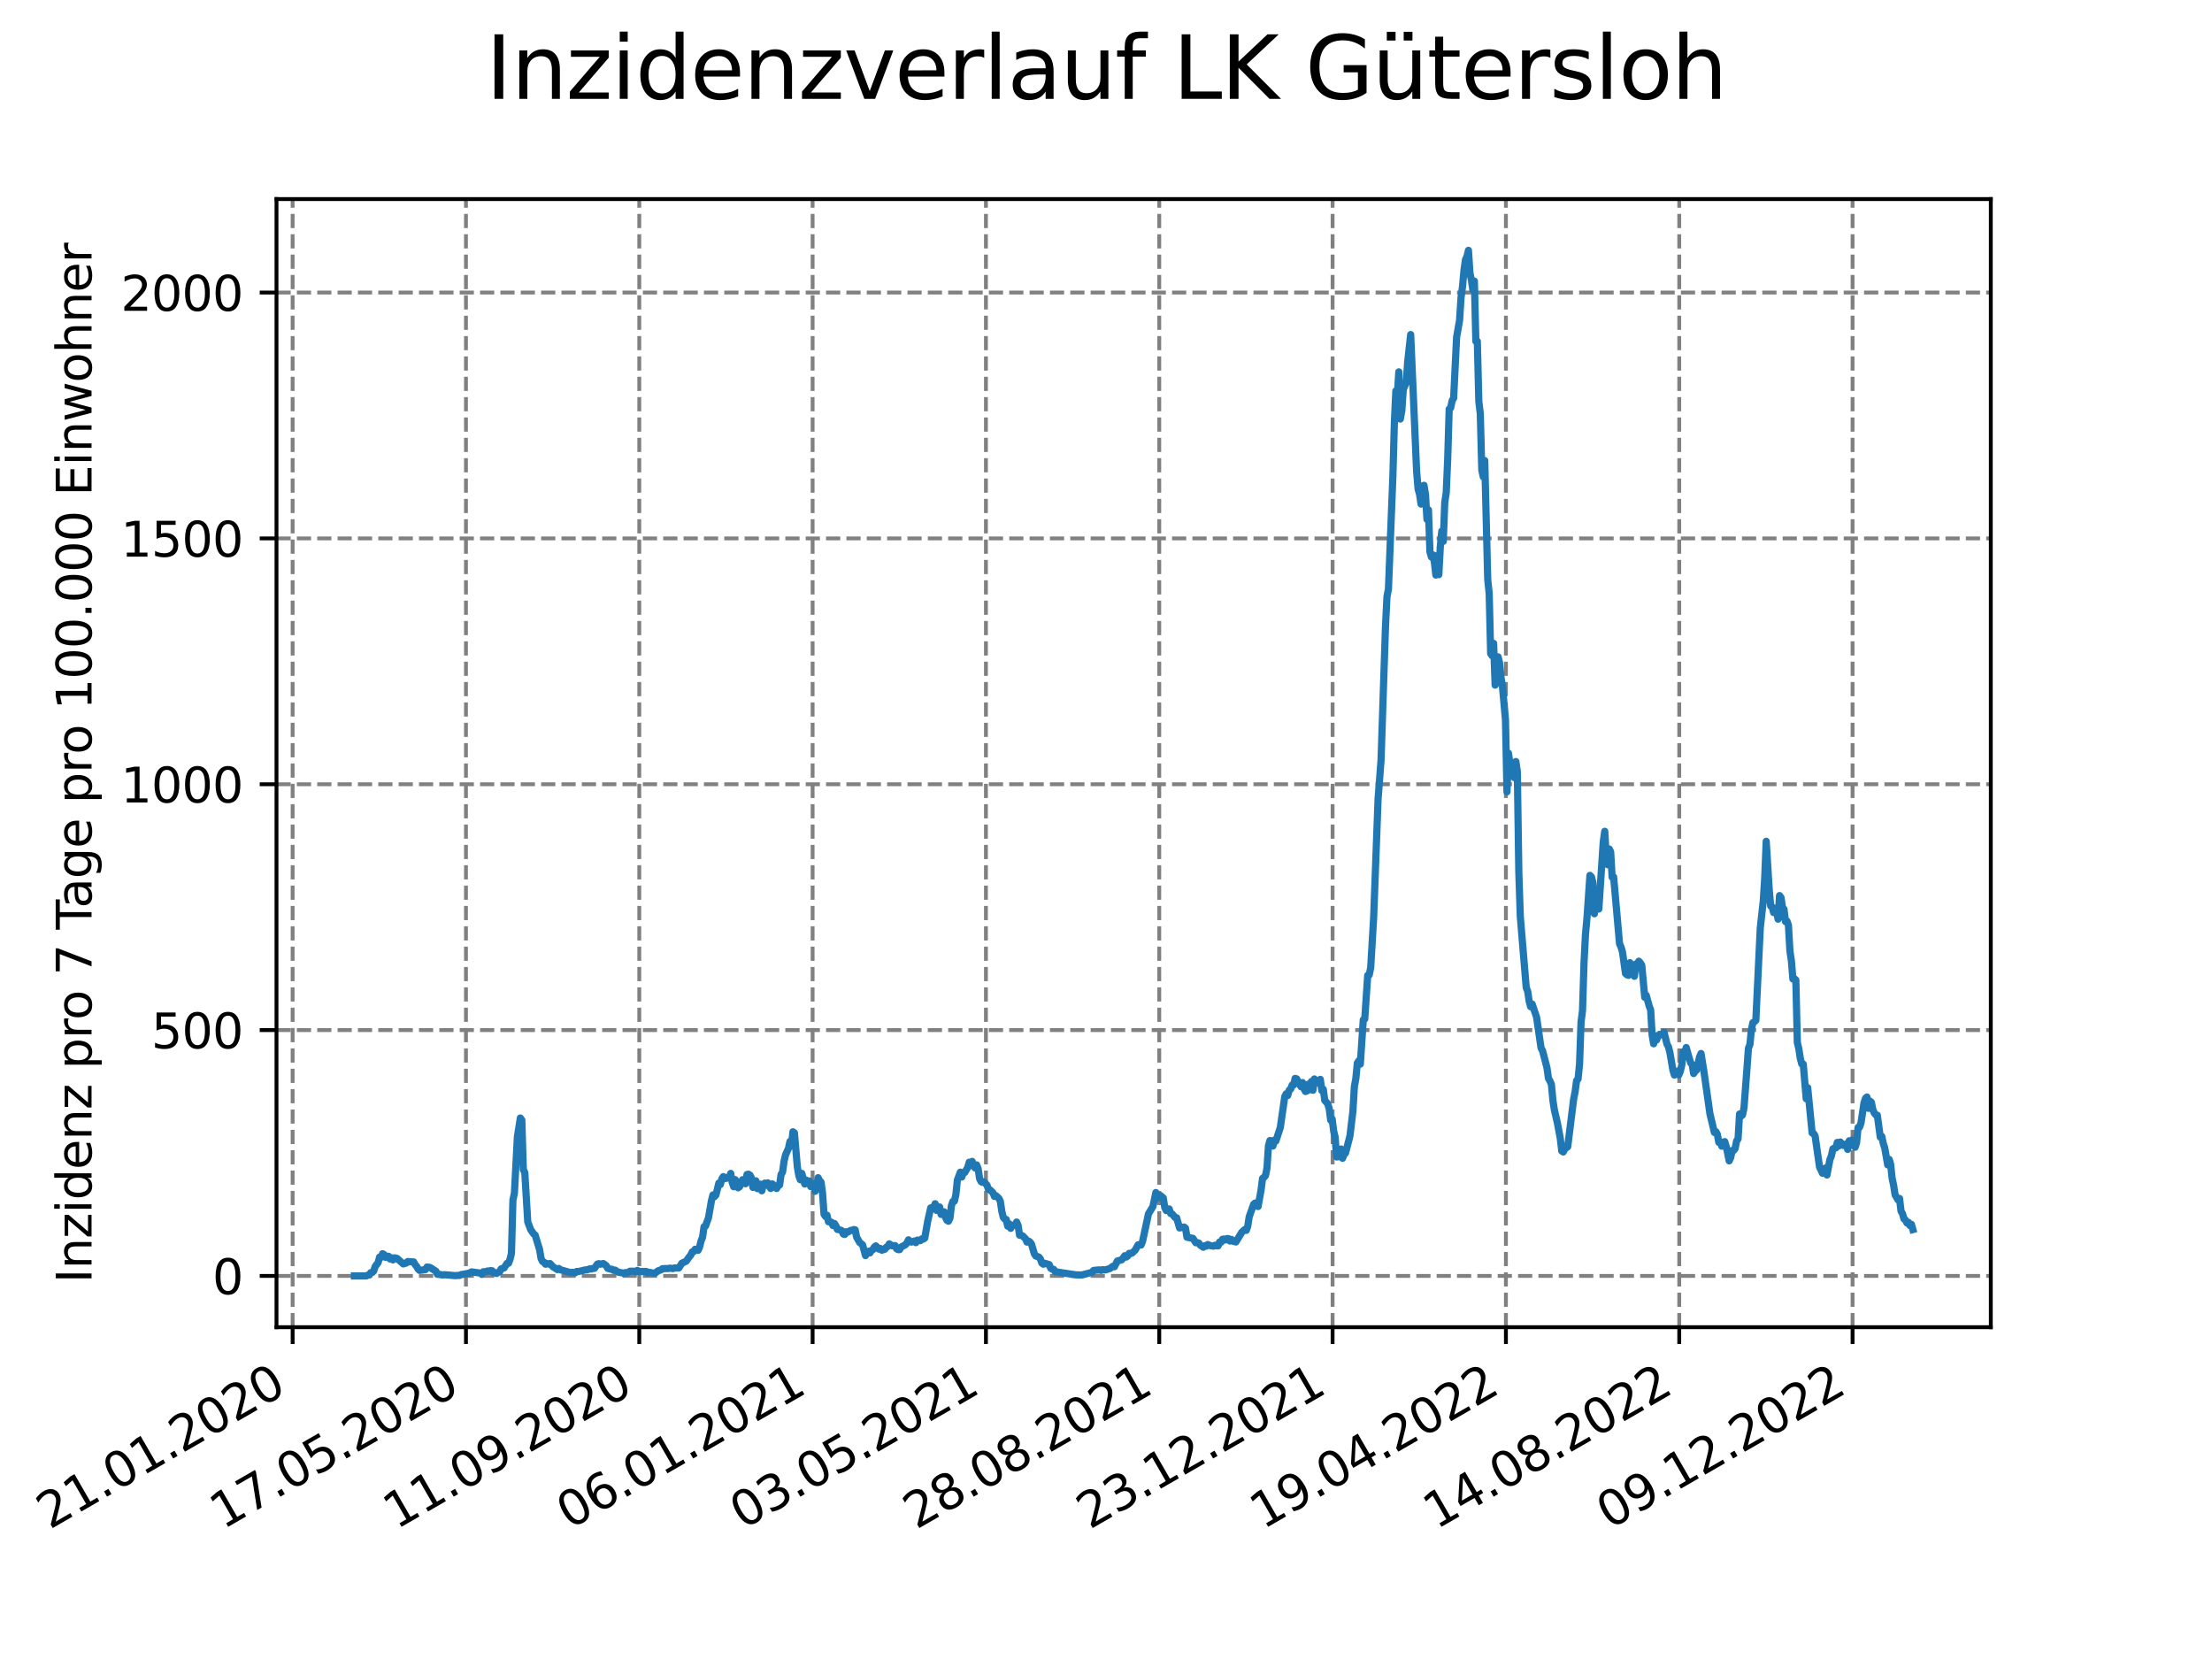 <?xml version="1.0" encoding="utf-8" standalone="no"?>
<!DOCTYPE svg PUBLIC "-//W3C//DTD SVG 1.1//EN"
  "http://www.w3.org/Graphics/SVG/1.1/DTD/svg11.dtd">
<svg xmlns:xlink="http://www.w3.org/1999/xlink" width="460.8pt" height="345.6pt" viewBox="0 0 460.8 345.6" xmlns="http://www.w3.org/2000/svg" version="1.1">
 <defs>
  <style type="text/css">*{stroke-linejoin: round; stroke-linecap: butt}</style>
 </defs>
 <g id="figure_1">
  <g id="patch_1">
   <path d="M 0 345.6 
L 460.8 345.6 
L 460.8 0 
L 0 0 
z
" style="fill: #ffffff"/>
  </g>
  <g id="axes_1">
   <g id="patch_2">
    <path d="M 57.6 276.48 
L 414.72 276.48 
L 414.72 41.472 
L 57.6 41.472 
z
" style="fill: #ffffff"/>
   </g>
   <g id="matplotlib.axis_1">
    <g id="xtick_1">
     <g id="line2d_1">
      <path d="M 60.961 276.48 
L 60.961 41.472 
" clip-path="url(#p6d888b6c4a)" style="fill: none; stroke-dasharray: 2.96,1.28; stroke-dashoffset: 0; stroke: #808080; stroke-width: 0.8"/>
     </g>
     <g id="line2d_2">
      <defs>
       <path id="m8eb19dea35" d="M 0 0 
L 0 3.5 
" style="stroke: #000000; stroke-width: 0.8"/>
      </defs>
      <g>
       <use xlink:href="#m8eb19dea35" x="60.961" y="276.48" style="stroke: #000000; stroke-width: 0.8"/>
      </g>
     </g>
     <g id="text_1">
      <!-- 21.01.2020 -->
      <g transform="translate(10.336 318.689) rotate(-30) scale(0.1 -0.1)">
       <defs>
        <path id="DejaVuSans-32" d="M 1228 531 
L 3431 531 
L 3431 0 
L 469 0 
L 469 531 
Q 828 903 1448 1529 
Q 2069 2156 2228 2338 
Q 2531 2678 2651 2914 
Q 2772 3150 2772 3378 
Q 2772 3750 2511 3984 
Q 2250 4219 1831 4219 
Q 1534 4219 1204 4116 
Q 875 4013 500 3803 
L 500 4441 
Q 881 4594 1212 4672 
Q 1544 4750 1819 4750 
Q 2544 4750 2975 4387 
Q 3406 4025 3406 3419 
Q 3406 3131 3298 2873 
Q 3191 2616 2906 2266 
Q 2828 2175 2409 1742 
Q 1991 1309 1228 531 
z
" transform="scale(0.016)"/>
        <path id="DejaVuSans-31" d="M 794 531 
L 1825 531 
L 1825 4091 
L 703 3866 
L 703 4441 
L 1819 4666 
L 2450 4666 
L 2450 531 
L 3481 531 
L 3481 0 
L 794 0 
L 794 531 
z
" transform="scale(0.016)"/>
        <path id="DejaVuSans-2e" d="M 684 794 
L 1344 794 
L 1344 0 
L 684 0 
L 684 794 
z
" transform="scale(0.016)"/>
        <path id="DejaVuSans-30" d="M 2034 4250 
Q 1547 4250 1301 3770 
Q 1056 3291 1056 2328 
Q 1056 1369 1301 889 
Q 1547 409 2034 409 
Q 2525 409 2770 889 
Q 3016 1369 3016 2328 
Q 3016 3291 2770 3770 
Q 2525 4250 2034 4250 
z
M 2034 4750 
Q 2819 4750 3233 4129 
Q 3647 3509 3647 2328 
Q 3647 1150 3233 529 
Q 2819 -91 2034 -91 
Q 1250 -91 836 529 
Q 422 1150 422 2328 
Q 422 3509 836 4129 
Q 1250 4750 2034 4750 
z
" transform="scale(0.016)"/>
       </defs>
       <use xlink:href="#DejaVuSans-32"/>
       <use xlink:href="#DejaVuSans-31" x="63.623"/>
       <use xlink:href="#DejaVuSans-2e" x="127.246"/>
       <use xlink:href="#DejaVuSans-30" x="159.033"/>
       <use xlink:href="#DejaVuSans-31" x="222.656"/>
       <use xlink:href="#DejaVuSans-2e" x="286.279"/>
       <use xlink:href="#DejaVuSans-32" x="318.066"/>
       <use xlink:href="#DejaVuSans-30" x="381.689"/>
       <use xlink:href="#DejaVuSans-32" x="445.312"/>
       <use xlink:href="#DejaVuSans-30" x="508.936"/>
      </g>
     </g>
    </g>
    <g id="xtick_2">
     <g id="line2d_3">
      <path d="M 97.068 276.48 
L 97.068 41.472 
" clip-path="url(#p6d888b6c4a)" style="fill: none; stroke-dasharray: 2.96,1.28; stroke-dashoffset: 0; stroke: #808080; stroke-width: 0.8"/>
     </g>
     <g id="line2d_4">
      <g>
       <use xlink:href="#m8eb19dea35" x="97.068" y="276.48" style="stroke: #000000; stroke-width: 0.8"/>
      </g>
     </g>
     <g id="text_2">
      <!-- 17.05.2020 -->
      <g transform="translate(46.443 318.689) rotate(-30) scale(0.1 -0.1)">
       <defs>
        <path id="DejaVuSans-37" d="M 525 4666 
L 3525 4666 
L 3525 4397 
L 1831 0 
L 1172 0 
L 2766 4134 
L 525 4134 
L 525 4666 
z
" transform="scale(0.016)"/>
        <path id="DejaVuSans-35" d="M 691 4666 
L 3169 4666 
L 3169 4134 
L 1269 4134 
L 1269 2991 
Q 1406 3038 1543 3061 
Q 1681 3084 1819 3084 
Q 2600 3084 3056 2656 
Q 3513 2228 3513 1497 
Q 3513 744 3044 326 
Q 2575 -91 1722 -91 
Q 1428 -91 1123 -41 
Q 819 9 494 109 
L 494 744 
Q 775 591 1075 516 
Q 1375 441 1709 441 
Q 2250 441 2565 725 
Q 2881 1009 2881 1497 
Q 2881 1984 2565 2268 
Q 2250 2553 1709 2553 
Q 1456 2553 1204 2497 
Q 953 2441 691 2322 
L 691 4666 
z
" transform="scale(0.016)"/>
       </defs>
       <use xlink:href="#DejaVuSans-31"/>
       <use xlink:href="#DejaVuSans-37" x="63.623"/>
       <use xlink:href="#DejaVuSans-2e" x="127.246"/>
       <use xlink:href="#DejaVuSans-30" x="159.033"/>
       <use xlink:href="#DejaVuSans-35" x="222.656"/>
       <use xlink:href="#DejaVuSans-2e" x="286.279"/>
       <use xlink:href="#DejaVuSans-32" x="318.066"/>
       <use xlink:href="#DejaVuSans-30" x="381.689"/>
       <use xlink:href="#DejaVuSans-32" x="445.312"/>
       <use xlink:href="#DejaVuSans-30" x="508.936"/>
      </g>
     </g>
    </g>
    <g id="xtick_3">
     <g id="line2d_5">
      <path d="M 133.175 276.48 
L 133.175 41.472 
" clip-path="url(#p6d888b6c4a)" style="fill: none; stroke-dasharray: 2.96,1.28; stroke-dashoffset: 0; stroke: #808080; stroke-width: 0.8"/>
     </g>
     <g id="line2d_6">
      <g>
       <use xlink:href="#m8eb19dea35" x="133.175" y="276.48" style="stroke: #000000; stroke-width: 0.8"/>
      </g>
     </g>
     <g id="text_3">
      <!-- 11.09.2020 -->
      <g transform="translate(82.55 318.689) rotate(-30) scale(0.1 -0.1)">
       <defs>
        <path id="DejaVuSans-39" d="M 703 97 
L 703 672 
Q 941 559 1184 500 
Q 1428 441 1663 441 
Q 2288 441 2617 861 
Q 2947 1281 2994 2138 
Q 2813 1869 2534 1725 
Q 2256 1581 1919 1581 
Q 1219 1581 811 2004 
Q 403 2428 403 3163 
Q 403 3881 828 4315 
Q 1253 4750 1959 4750 
Q 2769 4750 3195 4129 
Q 3622 3509 3622 2328 
Q 3622 1225 3098 567 
Q 2575 -91 1691 -91 
Q 1453 -91 1209 -44 
Q 966 3 703 97 
z
M 1959 2075 
Q 2384 2075 2632 2365 
Q 2881 2656 2881 3163 
Q 2881 3666 2632 3958 
Q 2384 4250 1959 4250 
Q 1534 4250 1286 3958 
Q 1038 3666 1038 3163 
Q 1038 2656 1286 2365 
Q 1534 2075 1959 2075 
z
" transform="scale(0.016)"/>
       </defs>
       <use xlink:href="#DejaVuSans-31"/>
       <use xlink:href="#DejaVuSans-31" x="63.623"/>
       <use xlink:href="#DejaVuSans-2e" x="127.246"/>
       <use xlink:href="#DejaVuSans-30" x="159.033"/>
       <use xlink:href="#DejaVuSans-39" x="222.656"/>
       <use xlink:href="#DejaVuSans-2e" x="286.279"/>
       <use xlink:href="#DejaVuSans-32" x="318.066"/>
       <use xlink:href="#DejaVuSans-30" x="381.689"/>
       <use xlink:href="#DejaVuSans-32" x="445.312"/>
       <use xlink:href="#DejaVuSans-30" x="508.936"/>
      </g>
     </g>
    </g>
    <g id="xtick_4">
     <g id="line2d_7">
      <path d="M 169.282 276.48 
L 169.282 41.472 
" clip-path="url(#p6d888b6c4a)" style="fill: none; stroke-dasharray: 2.96,1.28; stroke-dashoffset: 0; stroke: #808080; stroke-width: 0.8"/>
     </g>
     <g id="line2d_8">
      <g>
       <use xlink:href="#m8eb19dea35" x="169.282" y="276.48" style="stroke: #000000; stroke-width: 0.8"/>
      </g>
     </g>
     <g id="text_4">
      <!-- 06.01.2021 -->
      <g transform="translate(118.657 318.689) rotate(-30) scale(0.1 -0.1)">
       <defs>
        <path id="DejaVuSans-36" d="M 2113 2584 
Q 1688 2584 1439 2293 
Q 1191 2003 1191 1497 
Q 1191 994 1439 701 
Q 1688 409 2113 409 
Q 2538 409 2786 701 
Q 3034 994 3034 1497 
Q 3034 2003 2786 2293 
Q 2538 2584 2113 2584 
z
M 3366 4563 
L 3366 3988 
Q 3128 4100 2886 4159 
Q 2644 4219 2406 4219 
Q 1781 4219 1451 3797 
Q 1122 3375 1075 2522 
Q 1259 2794 1537 2939 
Q 1816 3084 2150 3084 
Q 2853 3084 3261 2657 
Q 3669 2231 3669 1497 
Q 3669 778 3244 343 
Q 2819 -91 2113 -91 
Q 1303 -91 875 529 
Q 447 1150 447 2328 
Q 447 3434 972 4092 
Q 1497 4750 2381 4750 
Q 2619 4750 2861 4703 
Q 3103 4656 3366 4563 
z
" transform="scale(0.016)"/>
       </defs>
       <use xlink:href="#DejaVuSans-30"/>
       <use xlink:href="#DejaVuSans-36" x="63.623"/>
       <use xlink:href="#DejaVuSans-2e" x="127.246"/>
       <use xlink:href="#DejaVuSans-30" x="159.033"/>
       <use xlink:href="#DejaVuSans-31" x="222.656"/>
       <use xlink:href="#DejaVuSans-2e" x="286.279"/>
       <use xlink:href="#DejaVuSans-32" x="318.066"/>
       <use xlink:href="#DejaVuSans-30" x="381.689"/>
       <use xlink:href="#DejaVuSans-32" x="445.312"/>
       <use xlink:href="#DejaVuSans-31" x="508.936"/>
      </g>
     </g>
    </g>
    <g id="xtick_5">
     <g id="line2d_9">
      <path d="M 205.389 276.48 
L 205.389 41.472 
" clip-path="url(#p6d888b6c4a)" style="fill: none; stroke-dasharray: 2.96,1.28; stroke-dashoffset: 0; stroke: #808080; stroke-width: 0.8"/>
     </g>
     <g id="line2d_10">
      <g>
       <use xlink:href="#m8eb19dea35" x="205.389" y="276.48" style="stroke: #000000; stroke-width: 0.8"/>
      </g>
     </g>
     <g id="text_5">
      <!-- 03.05.2021 -->
      <g transform="translate(154.764 318.689) rotate(-30) scale(0.1 -0.1)">
       <defs>
        <path id="DejaVuSans-33" d="M 2597 2516 
Q 3050 2419 3304 2112 
Q 3559 1806 3559 1356 
Q 3559 666 3084 287 
Q 2609 -91 1734 -91 
Q 1441 -91 1130 -33 
Q 819 25 488 141 
L 488 750 
Q 750 597 1062 519 
Q 1375 441 1716 441 
Q 2309 441 2620 675 
Q 2931 909 2931 1356 
Q 2931 1769 2642 2001 
Q 2353 2234 1838 2234 
L 1294 2234 
L 1294 2753 
L 1863 2753 
Q 2328 2753 2575 2939 
Q 2822 3125 2822 3475 
Q 2822 3834 2567 4026 
Q 2313 4219 1838 4219 
Q 1578 4219 1281 4162 
Q 984 4106 628 3988 
L 628 4550 
Q 988 4650 1302 4700 
Q 1616 4750 1894 4750 
Q 2613 4750 3031 4423 
Q 3450 4097 3450 3541 
Q 3450 3153 3228 2886 
Q 3006 2619 2597 2516 
z
" transform="scale(0.016)"/>
       </defs>
       <use xlink:href="#DejaVuSans-30"/>
       <use xlink:href="#DejaVuSans-33" x="63.623"/>
       <use xlink:href="#DejaVuSans-2e" x="127.246"/>
       <use xlink:href="#DejaVuSans-30" x="159.033"/>
       <use xlink:href="#DejaVuSans-35" x="222.656"/>
       <use xlink:href="#DejaVuSans-2e" x="286.279"/>
       <use xlink:href="#DejaVuSans-32" x="318.066"/>
       <use xlink:href="#DejaVuSans-30" x="381.689"/>
       <use xlink:href="#DejaVuSans-32" x="445.312"/>
       <use xlink:href="#DejaVuSans-31" x="508.936"/>
      </g>
     </g>
    </g>
    <g id="xtick_6">
     <g id="line2d_11">
      <path d="M 241.496 276.48 
L 241.496 41.472 
" clip-path="url(#p6d888b6c4a)" style="fill: none; stroke-dasharray: 2.96,1.28; stroke-dashoffset: 0; stroke: #808080; stroke-width: 0.8"/>
     </g>
     <g id="line2d_12">
      <g>
       <use xlink:href="#m8eb19dea35" x="241.496" y="276.48" style="stroke: #000000; stroke-width: 0.8"/>
      </g>
     </g>
     <g id="text_6">
      <!-- 28.08.2021 -->
      <g transform="translate(190.871 318.689) rotate(-30) scale(0.1 -0.1)">
       <defs>
        <path id="DejaVuSans-38" d="M 2034 2216 
Q 1584 2216 1326 1975 
Q 1069 1734 1069 1313 
Q 1069 891 1326 650 
Q 1584 409 2034 409 
Q 2484 409 2743 651 
Q 3003 894 3003 1313 
Q 3003 1734 2745 1975 
Q 2488 2216 2034 2216 
z
M 1403 2484 
Q 997 2584 770 2862 
Q 544 3141 544 3541 
Q 544 4100 942 4425 
Q 1341 4750 2034 4750 
Q 2731 4750 3128 4425 
Q 3525 4100 3525 3541 
Q 3525 3141 3298 2862 
Q 3072 2584 2669 2484 
Q 3125 2378 3379 2068 
Q 3634 1759 3634 1313 
Q 3634 634 3220 271 
Q 2806 -91 2034 -91 
Q 1263 -91 848 271 
Q 434 634 434 1313 
Q 434 1759 690 2068 
Q 947 2378 1403 2484 
z
M 1172 3481 
Q 1172 3119 1398 2916 
Q 1625 2713 2034 2713 
Q 2441 2713 2670 2916 
Q 2900 3119 2900 3481 
Q 2900 3844 2670 4047 
Q 2441 4250 2034 4250 
Q 1625 4250 1398 4047 
Q 1172 3844 1172 3481 
z
" transform="scale(0.016)"/>
       </defs>
       <use xlink:href="#DejaVuSans-32"/>
       <use xlink:href="#DejaVuSans-38" x="63.623"/>
       <use xlink:href="#DejaVuSans-2e" x="127.246"/>
       <use xlink:href="#DejaVuSans-30" x="159.033"/>
       <use xlink:href="#DejaVuSans-38" x="222.656"/>
       <use xlink:href="#DejaVuSans-2e" x="286.279"/>
       <use xlink:href="#DejaVuSans-32" x="318.066"/>
       <use xlink:href="#DejaVuSans-30" x="381.689"/>
       <use xlink:href="#DejaVuSans-32" x="445.312"/>
       <use xlink:href="#DejaVuSans-31" x="508.936"/>
      </g>
     </g>
    </g>
    <g id="xtick_7">
     <g id="line2d_13">
      <path d="M 277.603 276.48 
L 277.603 41.472 
" clip-path="url(#p6d888b6c4a)" style="fill: none; stroke-dasharray: 2.96,1.28; stroke-dashoffset: 0; stroke: #808080; stroke-width: 0.8"/>
     </g>
     <g id="line2d_14">
      <g>
       <use xlink:href="#m8eb19dea35" x="277.603" y="276.48" style="stroke: #000000; stroke-width: 0.8"/>
      </g>
     </g>
     <g id="text_7">
      <!-- 23.12.2021 -->
      <g transform="translate(226.978 318.689) rotate(-30) scale(0.1 -0.1)">
       <use xlink:href="#DejaVuSans-32"/>
       <use xlink:href="#DejaVuSans-33" x="63.623"/>
       <use xlink:href="#DejaVuSans-2e" x="127.246"/>
       <use xlink:href="#DejaVuSans-31" x="159.033"/>
       <use xlink:href="#DejaVuSans-32" x="222.656"/>
       <use xlink:href="#DejaVuSans-2e" x="286.279"/>
       <use xlink:href="#DejaVuSans-32" x="318.066"/>
       <use xlink:href="#DejaVuSans-30" x="381.689"/>
       <use xlink:href="#DejaVuSans-32" x="445.312"/>
       <use xlink:href="#DejaVuSans-31" x="508.936"/>
      </g>
     </g>
    </g>
    <g id="xtick_8">
     <g id="line2d_15">
      <path d="M 313.71 276.48 
L 313.71 41.472 
" clip-path="url(#p6d888b6c4a)" style="fill: none; stroke-dasharray: 2.96,1.28; stroke-dashoffset: 0; stroke: #808080; stroke-width: 0.8"/>
     </g>
     <g id="line2d_16">
      <g>
       <use xlink:href="#m8eb19dea35" x="313.71" y="276.48" style="stroke: #000000; stroke-width: 0.8"/>
      </g>
     </g>
     <g id="text_8">
      <!-- 19.04.2022 -->
      <g transform="translate(263.085 318.689) rotate(-30) scale(0.1 -0.1)">
       <defs>
        <path id="DejaVuSans-34" d="M 2419 4116 
L 825 1625 
L 2419 1625 
L 2419 4116 
z
M 2253 4666 
L 3047 4666 
L 3047 1625 
L 3713 1625 
L 3713 1100 
L 3047 1100 
L 3047 0 
L 2419 0 
L 2419 1100 
L 313 1100 
L 313 1709 
L 2253 4666 
z
" transform="scale(0.016)"/>
       </defs>
       <use xlink:href="#DejaVuSans-31"/>
       <use xlink:href="#DejaVuSans-39" x="63.623"/>
       <use xlink:href="#DejaVuSans-2e" x="127.246"/>
       <use xlink:href="#DejaVuSans-30" x="159.033"/>
       <use xlink:href="#DejaVuSans-34" x="222.656"/>
       <use xlink:href="#DejaVuSans-2e" x="286.279"/>
       <use xlink:href="#DejaVuSans-32" x="318.066"/>
       <use xlink:href="#DejaVuSans-30" x="381.689"/>
       <use xlink:href="#DejaVuSans-32" x="445.312"/>
       <use xlink:href="#DejaVuSans-32" x="508.936"/>
      </g>
     </g>
    </g>
    <g id="xtick_9">
     <g id="line2d_17">
      <path d="M 349.817 276.48 
L 349.817 41.472 
" clip-path="url(#p6d888b6c4a)" style="fill: none; stroke-dasharray: 2.96,1.28; stroke-dashoffset: 0; stroke: #808080; stroke-width: 0.8"/>
     </g>
     <g id="line2d_18">
      <g>
       <use xlink:href="#m8eb19dea35" x="349.817" y="276.48" style="stroke: #000000; stroke-width: 0.8"/>
      </g>
     </g>
     <g id="text_9">
      <!-- 14.08.2022 -->
      <g transform="translate(299.192 318.689) rotate(-30) scale(0.1 -0.1)">
       <use xlink:href="#DejaVuSans-31"/>
       <use xlink:href="#DejaVuSans-34" x="63.623"/>
       <use xlink:href="#DejaVuSans-2e" x="127.246"/>
       <use xlink:href="#DejaVuSans-30" x="159.033"/>
       <use xlink:href="#DejaVuSans-38" x="222.656"/>
       <use xlink:href="#DejaVuSans-2e" x="286.279"/>
       <use xlink:href="#DejaVuSans-32" x="318.066"/>
       <use xlink:href="#DejaVuSans-30" x="381.689"/>
       <use xlink:href="#DejaVuSans-32" x="445.312"/>
       <use xlink:href="#DejaVuSans-32" x="508.936"/>
      </g>
     </g>
    </g>
    <g id="xtick_10">
     <g id="line2d_19">
      <path d="M 385.924 276.48 
L 385.924 41.472 
" clip-path="url(#p6d888b6c4a)" style="fill: none; stroke-dasharray: 2.96,1.28; stroke-dashoffset: 0; stroke: #808080; stroke-width: 0.8"/>
     </g>
     <g id="line2d_20">
      <g>
       <use xlink:href="#m8eb19dea35" x="385.924" y="276.48" style="stroke: #000000; stroke-width: 0.8"/>
      </g>
     </g>
     <g id="text_10">
      <!-- 09.12.2022 -->
      <g transform="translate(335.299 318.689) rotate(-30) scale(0.1 -0.1)">
       <use xlink:href="#DejaVuSans-30"/>
       <use xlink:href="#DejaVuSans-39" x="63.623"/>
       <use xlink:href="#DejaVuSans-2e" x="127.246"/>
       <use xlink:href="#DejaVuSans-31" x="159.033"/>
       <use xlink:href="#DejaVuSans-32" x="222.656"/>
       <use xlink:href="#DejaVuSans-2e" x="286.279"/>
       <use xlink:href="#DejaVuSans-32" x="318.066"/>
       <use xlink:href="#DejaVuSans-30" x="381.689"/>
       <use xlink:href="#DejaVuSans-32" x="445.312"/>
       <use xlink:href="#DejaVuSans-32" x="508.936"/>
      </g>
     </g>
    </g>
   </g>
   <g id="matplotlib.axis_2">
    <g id="ytick_1">
     <g id="line2d_21">
      <path d="M 57.6 265.798 
L 414.72 265.798 
" clip-path="url(#p6d888b6c4a)" style="fill: none; stroke-dasharray: 2.96,1.28; stroke-dashoffset: 0; stroke: #808080; stroke-width: 0.8"/>
     </g>
     <g id="line2d_22">
      <defs>
       <path id="ma51b3e72d0" d="M 0 0 
L -3.5 0 
" style="stroke: #000000; stroke-width: 0.8"/>
      </defs>
      <g>
       <use xlink:href="#ma51b3e72d0" x="57.6" y="265.798" style="stroke: #000000; stroke-width: 0.8"/>
      </g>
     </g>
     <g id="text_11">
      <!-- 0 -->
      <g transform="translate(44.237 269.597) scale(0.1 -0.1)">
       <use xlink:href="#DejaVuSans-30"/>
      </g>
     </g>
    </g>
    <g id="ytick_2">
     <g id="line2d_23">
      <path d="M 57.6 214.585 
L 414.72 214.585 
" clip-path="url(#p6d888b6c4a)" style="fill: none; stroke-dasharray: 2.96,1.28; stroke-dashoffset: 0; stroke: #808080; stroke-width: 0.8"/>
     </g>
     <g id="line2d_24">
      <g>
       <use xlink:href="#ma51b3e72d0" x="57.6" y="214.585" style="stroke: #000000; stroke-width: 0.8"/>
      </g>
     </g>
     <g id="text_12">
      <!-- 500 -->
      <g transform="translate(31.512 218.384) scale(0.1 -0.1)">
       <use xlink:href="#DejaVuSans-35"/>
       <use xlink:href="#DejaVuSans-30" x="63.623"/>
       <use xlink:href="#DejaVuSans-30" x="127.246"/>
      </g>
     </g>
    </g>
    <g id="ytick_3">
     <g id="line2d_25">
      <path d="M 57.6 163.372 
L 414.72 163.372 
" clip-path="url(#p6d888b6c4a)" style="fill: none; stroke-dasharray: 2.96,1.28; stroke-dashoffset: 0; stroke: #808080; stroke-width: 0.8"/>
     </g>
     <g id="line2d_26">
      <g>
       <use xlink:href="#ma51b3e72d0" x="57.6" y="163.372" style="stroke: #000000; stroke-width: 0.8"/>
      </g>
     </g>
     <g id="text_13">
      <!-- 1000 -->
      <g transform="translate(25.15 167.171) scale(0.1 -0.1)">
       <use xlink:href="#DejaVuSans-31"/>
       <use xlink:href="#DejaVuSans-30" x="63.623"/>
       <use xlink:href="#DejaVuSans-30" x="127.246"/>
       <use xlink:href="#DejaVuSans-30" x="190.869"/>
      </g>
     </g>
    </g>
    <g id="ytick_4">
     <g id="line2d_27">
      <path d="M 57.6 112.159 
L 414.72 112.159 
" clip-path="url(#p6d888b6c4a)" style="fill: none; stroke-dasharray: 2.96,1.28; stroke-dashoffset: 0; stroke: #808080; stroke-width: 0.8"/>
     </g>
     <g id="line2d_28">
      <g>
       <use xlink:href="#ma51b3e72d0" x="57.6" y="112.159" style="stroke: #000000; stroke-width: 0.8"/>
      </g>
     </g>
     <g id="text_14">
      <!-- 1500 -->
      <g transform="translate(25.15 115.958) scale(0.1 -0.1)">
       <use xlink:href="#DejaVuSans-31"/>
       <use xlink:href="#DejaVuSans-35" x="63.623"/>
       <use xlink:href="#DejaVuSans-30" x="127.246"/>
       <use xlink:href="#DejaVuSans-30" x="190.869"/>
      </g>
     </g>
    </g>
    <g id="ytick_5">
     <g id="line2d_29">
      <path d="M 57.6 60.946 
L 414.72 60.946 
" clip-path="url(#p6d888b6c4a)" style="fill: none; stroke-dasharray: 2.96,1.28; stroke-dashoffset: 0; stroke: #808080; stroke-width: 0.8"/>
     </g>
     <g id="line2d_30">
      <g>
       <use xlink:href="#ma51b3e72d0" x="57.6" y="60.946" style="stroke: #000000; stroke-width: 0.8"/>
      </g>
     </g>
     <g id="text_15">
      <!-- 2000 -->
      <g transform="translate(25.15 64.745) scale(0.1 -0.1)">
       <use xlink:href="#DejaVuSans-32"/>
       <use xlink:href="#DejaVuSans-30" x="63.623"/>
       <use xlink:href="#DejaVuSans-30" x="127.246"/>
       <use xlink:href="#DejaVuSans-30" x="190.869"/>
      </g>
     </g>
    </g>
    <g id="text_16">
     <!-- Inzidenz pro 7 Tage pro 100.000 Einwohner -->
     <g transform="translate(19.07 267.301) rotate(-90) scale(0.1 -0.1)">
      <defs>
       <path id="DejaVuSans-49" d="M 628 4666 
L 1259 4666 
L 1259 0 
L 628 0 
L 628 4666 
z
" transform="scale(0.016)"/>
       <path id="DejaVuSans-6e" d="M 3513 2113 
L 3513 0 
L 2938 0 
L 2938 2094 
Q 2938 2591 2744 2837 
Q 2550 3084 2163 3084 
Q 1697 3084 1428 2787 
Q 1159 2491 1159 1978 
L 1159 0 
L 581 0 
L 581 3500 
L 1159 3500 
L 1159 2956 
Q 1366 3272 1645 3428 
Q 1925 3584 2291 3584 
Q 2894 3584 3203 3211 
Q 3513 2838 3513 2113 
z
" transform="scale(0.016)"/>
       <path id="DejaVuSans-7a" d="M 353 3500 
L 3084 3500 
L 3084 2975 
L 922 459 
L 3084 459 
L 3084 0 
L 275 0 
L 275 525 
L 2438 3041 
L 353 3041 
L 353 3500 
z
" transform="scale(0.016)"/>
       <path id="DejaVuSans-69" d="M 603 3500 
L 1178 3500 
L 1178 0 
L 603 0 
L 603 3500 
z
M 603 4863 
L 1178 4863 
L 1178 4134 
L 603 4134 
L 603 4863 
z
" transform="scale(0.016)"/>
       <path id="DejaVuSans-64" d="M 2906 2969 
L 2906 4863 
L 3481 4863 
L 3481 0 
L 2906 0 
L 2906 525 
Q 2725 213 2448 61 
Q 2172 -91 1784 -91 
Q 1150 -91 751 415 
Q 353 922 353 1747 
Q 353 2572 751 3078 
Q 1150 3584 1784 3584 
Q 2172 3584 2448 3432 
Q 2725 3281 2906 2969 
z
M 947 1747 
Q 947 1113 1208 752 
Q 1469 391 1925 391 
Q 2381 391 2643 752 
Q 2906 1113 2906 1747 
Q 2906 2381 2643 2742 
Q 2381 3103 1925 3103 
Q 1469 3103 1208 2742 
Q 947 2381 947 1747 
z
" transform="scale(0.016)"/>
       <path id="DejaVuSans-65" d="M 3597 1894 
L 3597 1613 
L 953 1613 
Q 991 1019 1311 708 
Q 1631 397 2203 397 
Q 2534 397 2845 478 
Q 3156 559 3463 722 
L 3463 178 
Q 3153 47 2828 -22 
Q 2503 -91 2169 -91 
Q 1331 -91 842 396 
Q 353 884 353 1716 
Q 353 2575 817 3079 
Q 1281 3584 2069 3584 
Q 2775 3584 3186 3129 
Q 3597 2675 3597 1894 
z
M 3022 2063 
Q 3016 2534 2758 2815 
Q 2500 3097 2075 3097 
Q 1594 3097 1305 2825 
Q 1016 2553 972 2059 
L 3022 2063 
z
" transform="scale(0.016)"/>
       <path id="DejaVuSans-20" transform="scale(0.016)"/>
       <path id="DejaVuSans-70" d="M 1159 525 
L 1159 -1331 
L 581 -1331 
L 581 3500 
L 1159 3500 
L 1159 2969 
Q 1341 3281 1617 3432 
Q 1894 3584 2278 3584 
Q 2916 3584 3314 3078 
Q 3713 2572 3713 1747 
Q 3713 922 3314 415 
Q 2916 -91 2278 -91 
Q 1894 -91 1617 61 
Q 1341 213 1159 525 
z
M 3116 1747 
Q 3116 2381 2855 2742 
Q 2594 3103 2138 3103 
Q 1681 3103 1420 2742 
Q 1159 2381 1159 1747 
Q 1159 1113 1420 752 
Q 1681 391 2138 391 
Q 2594 391 2855 752 
Q 3116 1113 3116 1747 
z
" transform="scale(0.016)"/>
       <path id="DejaVuSans-72" d="M 2631 2963 
Q 2534 3019 2420 3045 
Q 2306 3072 2169 3072 
Q 1681 3072 1420 2755 
Q 1159 2438 1159 1844 
L 1159 0 
L 581 0 
L 581 3500 
L 1159 3500 
L 1159 2956 
Q 1341 3275 1631 3429 
Q 1922 3584 2338 3584 
Q 2397 3584 2469 3576 
Q 2541 3569 2628 3553 
L 2631 2963 
z
" transform="scale(0.016)"/>
       <path id="DejaVuSans-6f" d="M 1959 3097 
Q 1497 3097 1228 2736 
Q 959 2375 959 1747 
Q 959 1119 1226 758 
Q 1494 397 1959 397 
Q 2419 397 2687 759 
Q 2956 1122 2956 1747 
Q 2956 2369 2687 2733 
Q 2419 3097 1959 3097 
z
M 1959 3584 
Q 2709 3584 3137 3096 
Q 3566 2609 3566 1747 
Q 3566 888 3137 398 
Q 2709 -91 1959 -91 
Q 1206 -91 779 398 
Q 353 888 353 1747 
Q 353 2609 779 3096 
Q 1206 3584 1959 3584 
z
" transform="scale(0.016)"/>
       <path id="DejaVuSans-54" d="M -19 4666 
L 3928 4666 
L 3928 4134 
L 2272 4134 
L 2272 0 
L 1638 0 
L 1638 4134 
L -19 4134 
L -19 4666 
z
" transform="scale(0.016)"/>
       <path id="DejaVuSans-61" d="M 2194 1759 
Q 1497 1759 1228 1600 
Q 959 1441 959 1056 
Q 959 750 1161 570 
Q 1363 391 1709 391 
Q 2188 391 2477 730 
Q 2766 1069 2766 1631 
L 2766 1759 
L 2194 1759 
z
M 3341 1997 
L 3341 0 
L 2766 0 
L 2766 531 
Q 2569 213 2275 61 
Q 1981 -91 1556 -91 
Q 1019 -91 701 211 
Q 384 513 384 1019 
Q 384 1609 779 1909 
Q 1175 2209 1959 2209 
L 2766 2209 
L 2766 2266 
Q 2766 2663 2505 2880 
Q 2244 3097 1772 3097 
Q 1472 3097 1187 3025 
Q 903 2953 641 2809 
L 641 3341 
Q 956 3463 1253 3523 
Q 1550 3584 1831 3584 
Q 2591 3584 2966 3190 
Q 3341 2797 3341 1997 
z
" transform="scale(0.016)"/>
       <path id="DejaVuSans-67" d="M 2906 1791 
Q 2906 2416 2648 2759 
Q 2391 3103 1925 3103 
Q 1463 3103 1205 2759 
Q 947 2416 947 1791 
Q 947 1169 1205 825 
Q 1463 481 1925 481 
Q 2391 481 2648 825 
Q 2906 1169 2906 1791 
z
M 3481 434 
Q 3481 -459 3084 -895 
Q 2688 -1331 1869 -1331 
Q 1566 -1331 1297 -1286 
Q 1028 -1241 775 -1147 
L 775 -588 
Q 1028 -725 1275 -790 
Q 1522 -856 1778 -856 
Q 2344 -856 2625 -561 
Q 2906 -266 2906 331 
L 2906 616 
Q 2728 306 2450 153 
Q 2172 0 1784 0 
Q 1141 0 747 490 
Q 353 981 353 1791 
Q 353 2603 747 3093 
Q 1141 3584 1784 3584 
Q 2172 3584 2450 3431 
Q 2728 3278 2906 2969 
L 2906 3500 
L 3481 3500 
L 3481 434 
z
" transform="scale(0.016)"/>
       <path id="DejaVuSans-45" d="M 628 4666 
L 3578 4666 
L 3578 4134 
L 1259 4134 
L 1259 2753 
L 3481 2753 
L 3481 2222 
L 1259 2222 
L 1259 531 
L 3634 531 
L 3634 0 
L 628 0 
L 628 4666 
z
" transform="scale(0.016)"/>
       <path id="DejaVuSans-77" d="M 269 3500 
L 844 3500 
L 1563 769 
L 2278 3500 
L 2956 3500 
L 3675 769 
L 4391 3500 
L 4966 3500 
L 4050 0 
L 3372 0 
L 2619 2869 
L 1863 0 
L 1184 0 
L 269 3500 
z
" transform="scale(0.016)"/>
       <path id="DejaVuSans-68" d="M 3513 2113 
L 3513 0 
L 2938 0 
L 2938 2094 
Q 2938 2591 2744 2837 
Q 2550 3084 2163 3084 
Q 1697 3084 1428 2787 
Q 1159 2491 1159 1978 
L 1159 0 
L 581 0 
L 581 4863 
L 1159 4863 
L 1159 2956 
Q 1366 3272 1645 3428 
Q 1925 3584 2291 3584 
Q 2894 3584 3203 3211 
Q 3513 2838 3513 2113 
z
" transform="scale(0.016)"/>
      </defs>
      <use xlink:href="#DejaVuSans-49"/>
      <use xlink:href="#DejaVuSans-6e" x="29.492"/>
      <use xlink:href="#DejaVuSans-7a" x="92.871"/>
      <use xlink:href="#DejaVuSans-69" x="145.361"/>
      <use xlink:href="#DejaVuSans-64" x="173.145"/>
      <use xlink:href="#DejaVuSans-65" x="236.621"/>
      <use xlink:href="#DejaVuSans-6e" x="298.145"/>
      <use xlink:href="#DejaVuSans-7a" x="361.523"/>
      <use xlink:href="#DejaVuSans-20" x="414.014"/>
      <use xlink:href="#DejaVuSans-70" x="445.801"/>
      <use xlink:href="#DejaVuSans-72" x="509.277"/>
      <use xlink:href="#DejaVuSans-6f" x="548.141"/>
      <use xlink:href="#DejaVuSans-20" x="609.322"/>
      <use xlink:href="#DejaVuSans-37" x="641.109"/>
      <use xlink:href="#DejaVuSans-20" x="704.732"/>
      <use xlink:href="#DejaVuSans-54" x="736.52"/>
      <use xlink:href="#DejaVuSans-61" x="781.104"/>
      <use xlink:href="#DejaVuSans-67" x="842.383"/>
      <use xlink:href="#DejaVuSans-65" x="905.859"/>
      <use xlink:href="#DejaVuSans-20" x="967.383"/>
      <use xlink:href="#DejaVuSans-70" x="999.17"/>
      <use xlink:href="#DejaVuSans-72" x="1062.646"/>
      <use xlink:href="#DejaVuSans-6f" x="1101.51"/>
      <use xlink:href="#DejaVuSans-20" x="1162.691"/>
      <use xlink:href="#DejaVuSans-31" x="1194.479"/>
      <use xlink:href="#DejaVuSans-30" x="1258.102"/>
      <use xlink:href="#DejaVuSans-30" x="1321.725"/>
      <use xlink:href="#DejaVuSans-2e" x="1385.348"/>
      <use xlink:href="#DejaVuSans-30" x="1417.135"/>
      <use xlink:href="#DejaVuSans-30" x="1480.758"/>
      <use xlink:href="#DejaVuSans-30" x="1544.381"/>
      <use xlink:href="#DejaVuSans-20" x="1608.004"/>
      <use xlink:href="#DejaVuSans-45" x="1639.791"/>
      <use xlink:href="#DejaVuSans-69" x="1702.975"/>
      <use xlink:href="#DejaVuSans-6e" x="1730.758"/>
      <use xlink:href="#DejaVuSans-77" x="1794.137"/>
      <use xlink:href="#DejaVuSans-6f" x="1875.924"/>
      <use xlink:href="#DejaVuSans-68" x="1937.105"/>
      <use xlink:href="#DejaVuSans-6e" x="2000.484"/>
      <use xlink:href="#DejaVuSans-65" x="2063.863"/>
      <use xlink:href="#DejaVuSans-72" x="2125.387"/>
     </g>
    </g>
   </g>
   <g id="line2d_31">
    <path d="M 73.833 265.798 
L 76.302 265.798 
L 76.61 265.629 
L 76.919 265.601 
L 77.227 265.124 
L 77.536 265.096 
L 77.845 264.787 
L 78.153 263.833 
L 78.77 263.019 
L 79.079 261.868 
L 79.388 261.925 
L 79.696 261.167 
L 80.005 261.335 
L 80.313 261.925 
L 80.931 261.7 
L 81.239 262.261 
L 81.548 262.009 
L 81.857 262.458 
L 82.165 262.037 
L 82.474 262.065 
L 82.782 262.205 
L 84.017 263.3 
L 84.634 263.103 
L 84.943 262.795 
L 85.56 262.851 
L 86.177 262.879 
L 86.486 263.468 
L 86.794 263.805 
L 87.103 264.366 
L 87.411 264.647 
L 88.646 264.479 
L 88.954 263.945 
L 89.572 264.03 
L 90.806 264.815 
L 91.115 265.461 
L 91.732 265.489 
L 92.041 265.601 
L 92.658 265.545 
L 93.275 265.601 
L 94.818 265.742 
L 95.435 265.686 
L 95.744 265.686 
L 96.052 265.517 
L 96.67 265.433 
L 97.904 265.18 
L 98.213 264.956 
L 100.064 265.208 
L 100.373 265.461 
L 100.682 264.928 
L 100.99 264.956 
L 101.607 264.759 
L 101.916 264.787 
L 102.225 264.675 
L 102.533 264.731 
L 102.842 265.152 
L 103.15 265.124 
L 103.459 265.293 
L 103.768 265.04 
L 104.076 264.956 
L 104.385 264.338 
L 105.002 264.142 
L 105.619 263.188 
L 105.928 263.16 
L 106.236 262.374 
L 106.545 261.083 
L 106.854 249.968 
L 107.162 248.565 
L 107.779 236.833 
L 108.397 232.904 
L 108.705 233.325 
L 109.014 243.653 
L 109.323 244.243 
L 109.94 254.543 
L 110.557 256.171 
L 111.174 257.041 
L 111.483 257.294 
L 112.409 260.325 
L 112.717 262.177 
L 113.026 262.795 
L 113.334 262.935 
L 113.643 263.356 
L 113.952 263.216 
L 114.26 263.328 
L 114.569 263.216 
L 115.186 263.889 
L 116.112 264.479 
L 116.42 264.254 
L 116.729 264.507 
L 118.889 265.124 
L 119.198 265.04 
L 119.815 265.152 
L 120.124 264.872 
L 120.432 264.9 
L 121.975 264.535 
L 122.284 264.535 
L 122.901 264.31 
L 123.21 264.366 
L 123.518 264.226 
L 123.827 264.226 
L 124.444 263.328 
L 124.753 263.244 
L 125.061 263.356 
L 125.679 263.216 
L 126.296 263.665 
L 126.605 264.226 
L 127.222 264.394 
L 127.53 264.423 
L 127.839 264.647 
L 128.148 264.591 
L 128.765 265.012 
L 129.999 265.236 
L 130.308 265.096 
L 130.616 265.208 
L 131.234 264.815 
L 132.159 264.815 
L 132.468 264.956 
L 132.777 264.647 
L 133.085 264.872 
L 134.011 264.872 
L 134.628 264.872 
L 134.937 265.152 
L 135.246 265.04 
L 135.863 265.18 
L 136.48 265.208 
L 137.097 264.731 
L 137.714 264.535 
L 138.023 264.282 
L 139.257 264.254 
L 139.566 264.17 
L 140.183 264.282 
L 140.492 264.142 
L 141.418 264.142 
L 142.035 263.16 
L 142.961 262.71 
L 143.578 261.84 
L 143.887 261.476 
L 144.195 260.802 
L 144.504 260.718 
L 144.812 260.241 
L 145.43 260.465 
L 145.738 259.763 
L 146.047 258.5 
L 146.355 257.743 
L 146.664 255.553 
L 146.973 255.413 
L 147.59 253.673 
L 148.207 250.137 
L 148.516 248.93 
L 148.824 249.295 
L 149.133 248.958 
L 149.75 246.46 
L 150.059 246.769 
L 150.367 245.59 
L 150.676 245.113 
L 150.984 245.506 
L 151.293 245.478 
L 151.602 245.225 
L 151.91 245.365 
L 152.219 244.439 
L 152.528 246.32 
L 152.836 247.218 
L 153.145 245.73 
L 153.453 246.179 
L 153.762 247.442 
L 154.071 247.218 
L 154.688 245.758 
L 154.996 245.842 
L 155.305 246.6 
L 155.614 244.664 
L 155.922 244.607 
L 156.231 244.804 
L 156.539 245.393 
L 156.848 247.358 
L 157.465 245.983 
L 157.774 247.611 
L 158.082 246.712 
L 158.391 246.684 
L 158.7 248.06 
L 159.008 246.825 
L 159.317 246.46 
L 159.625 246.572 
L 159.934 246.404 
L 160.243 247.162 
L 160.551 247.583 
L 160.86 246.628 
L 161.169 246.853 
L 161.477 247.386 
L 161.786 247.583 
L 162.094 247.021 
L 162.403 246.853 
L 162.712 244.664 
L 163.02 244.158 
L 163.329 241.913 
L 163.637 240.594 
L 164.255 239.219 
L 164.563 237.787 
L 164.872 238.713 
L 165.18 235.766 
L 165.489 235.991 
L 166.106 243.148 
L 166.415 244.916 
L 166.723 245.758 
L 167.032 244.439 
L 167.649 246.656 
L 167.958 245.842 
L 168.266 246.263 
L 168.575 246.011 
L 168.884 247.19 
L 169.192 246.6 
L 169.501 246.712 
L 169.809 248.172 
L 170.118 247.47 
L 170.427 245.337 
L 170.735 245.955 
L 171.044 246.263 
L 171.353 248.565 
L 171.661 252.971 
L 171.97 253.42 
L 172.278 253.14 
L 172.587 254.515 
L 173.204 254.599 
L 173.513 255.301 
L 173.821 254.88 
L 174.13 255.357 
L 174.439 256.115 
L 174.747 256.143 
L 175.364 256.367 
L 175.673 257.069 
L 175.982 257.153 
L 176.29 256.592 
L 176.599 256.676 
L 177.216 256.311 
L 177.525 256.311 
L 177.833 256.143 
L 178.142 256.199 
L 178.45 257.715 
L 179.068 258.809 
L 179.685 259.314 
L 180.302 261.56 
L 180.919 260.662 
L 181.228 260.998 
L 181.537 260.465 
L 181.845 260.325 
L 182.154 259.763 
L 182.462 259.539 
L 183.08 260.213 
L 183.388 260.072 
L 183.697 260.437 
L 184.314 260.241 
L 184.623 259.82 
L 184.931 259.679 
L 185.24 259.118 
L 185.857 259.511 
L 186.474 259.483 
L 186.783 260.156 
L 187.091 260.325 
L 187.4 260.325 
L 187.709 259.792 
L 188.635 259.286 
L 188.943 258.921 
L 189.252 258.276 
L 189.56 258.613 
L 189.869 258.753 
L 190.486 258.529 
L 190.795 258.865 
L 191.103 258.332 
L 191.721 258.444 
L 192.029 258.079 
L 192.338 258.136 
L 192.646 257.911 
L 193.264 254.375 
L 193.881 251.624 
L 194.498 251.484 
L 194.807 250.754 
L 195.115 252.157 
L 195.424 251.989 
L 195.732 251.428 
L 196.041 252.971 
L 196.35 252.971 
L 196.658 252.438 
L 196.967 253.617 
L 197.276 254.234 
L 197.584 254.403 
L 197.893 253.757 
L 198.201 251.147 
L 198.51 250.277 
L 198.819 250.221 
L 199.127 248.874 
L 199.436 245.842 
L 200.053 244.186 
L 200.362 245.197 
L 200.67 244.243 
L 200.979 244.243 
L 201.596 243.204 
L 201.905 242.11 
L 202.213 242.615 
L 202.522 241.941 
L 202.83 242.952 
L 203.139 243.316 
L 203.448 242.671 
L 203.756 243.429 
L 204.065 245.506 
L 204.373 246.151 
L 204.682 246.32 
L 204.991 246.207 
L 205.608 246.881 
L 205.917 247.779 
L 206.225 247.863 
L 206.842 248.453 
L 207.151 249.238 
L 207.46 249.07 
L 208.077 249.631 
L 208.385 250.249 
L 208.694 252.326 
L 209.003 253.589 
L 209.311 253.954 
L 209.62 254.038 
L 209.928 255.441 
L 210.237 254.936 
L 210.546 255.89 
L 210.854 255.301 
L 211.163 255.273 
L 211.471 255.132 
L 211.78 254.571 
L 212.089 255.273 
L 212.397 257.322 
L 213.014 257.434 
L 213.632 258.051 
L 213.94 258.753 
L 214.249 258.529 
L 214.558 258.725 
L 214.866 259.146 
L 215.483 261.223 
L 215.792 261.644 
L 216.409 261.868 
L 216.718 262.233 
L 217.026 263.103 
L 217.335 263.356 
L 217.644 263.16 
L 218.569 263.44 
L 218.878 264.198 
L 219.187 264.394 
L 219.495 264.423 
L 219.804 264.9 
L 220.421 265.012 
L 224.124 265.573 
L 225.359 265.601 
L 227.519 265.04 
L 227.828 264.647 
L 228.445 264.591 
L 229.062 264.535 
L 229.371 264.647 
L 229.679 264.507 
L 230.296 264.535 
L 231.222 264.254 
L 231.84 263.777 
L 232.148 263.889 
L 232.765 262.682 
L 233.691 262.43 
L 234.308 261.588 
L 234.617 261.868 
L 234.926 261.644 
L 235.234 261.083 
L 235.543 261.139 
L 235.851 261.026 
L 236.469 260.437 
L 237.086 259.314 
L 237.703 259.371 
L 238.012 258.613 
L 238.937 254.319 
L 239.246 252.859 
L 240.172 251.343 
L 240.789 248.425 
L 241.098 249.267 
L 241.406 249.519 
L 241.715 249.042 
L 242.332 249.547 
L 242.641 251.54 
L 242.949 252.185 
L 243.258 251.849 
L 243.567 251.849 
L 243.875 252.803 
L 244.184 252.887 
L 244.801 253.645 
L 245.11 253.673 
L 245.727 255.806 
L 246.653 255.61 
L 246.961 255.834 
L 247.27 257.743 
L 248.196 257.911 
L 248.504 257.967 
L 249.121 258.893 
L 249.43 258.865 
L 249.739 258.95 
L 250.047 259.399 
L 250.665 259.82 
L 250.973 259.511 
L 251.282 259.595 
L 251.59 259.258 
L 252.208 259.511 
L 252.825 259.595 
L 253.133 259.399 
L 253.442 259.539 
L 253.751 259.539 
L 254.059 258.725 
L 254.368 258.781 
L 254.676 258.164 
L 254.985 258.108 
L 255.294 258.304 
L 255.602 258.023 
L 255.911 258.023 
L 256.219 258.529 
L 256.528 258.192 
L 256.837 258.557 
L 257.454 258.725 
L 258.688 256.704 
L 259.306 256.143 
L 259.614 256.311 
L 259.923 255.469 
L 260.231 253.477 
L 261.157 250.866 
L 261.466 250.614 
L 261.774 250.642 
L 262.083 251.343 
L 262.7 247.919 
L 263.009 245.478 
L 263.317 245.253 
L 263.626 244.888 
L 263.935 243.344 
L 264.243 238.685 
L 264.552 237.591 
L 264.86 237.647 
L 265.169 238.742 
L 265.478 237.535 
L 265.786 237.703 
L 266.712 234.868 
L 267.638 228.441 
L 267.947 227.852 
L 268.255 228.217 
L 268.564 227.094 
L 268.872 226.869 
L 269.181 226.027 
L 269.49 226.027 
L 269.798 224.652 
L 270.107 224.736 
L 271.033 226.392 
L 271.341 225.522 
L 271.65 226.813 
L 271.958 227.375 
L 272.267 227.262 
L 272.576 225.831 
L 272.884 227.01 
L 273.193 225.298 
L 273.501 227.122 
L 273.81 224.764 
L 274.119 225.326 
L 274.427 225.185 
L 274.736 225.634 
L 275.044 224.849 
L 275.353 227.178 
L 275.662 226.925 
L 275.97 229.227 
L 276.588 229.929 
L 276.896 230.939 
L 277.205 233.353 
L 277.513 233.128 
L 277.822 235.598 
L 278.131 236.889 
L 278.439 241.015 
L 278.748 240.987 
L 279.056 239.668 
L 279.365 239.359 
L 279.674 241.296 
L 279.982 240.538 
L 280.291 240.201 
L 280.908 237.843 
L 281.217 236.665 
L 281.834 231.5 
L 282.142 226.364 
L 282.451 224.652 
L 282.76 221.452 
L 283.068 220.975 
L 283.377 221.677 
L 283.994 212.443 
L 284.303 212.275 
L 284.92 203.181 
L 285.229 203.097 
L 285.537 201.609 
L 286.154 191.225 
L 287.08 166.414 
L 287.697 158.359 
L 288.623 130.516 
L 288.932 124.314 
L 289.24 122.686 
L 289.858 106.884 
L 290.166 99.138 
L 290.475 88.023 
L 290.783 81.428 
L 291.092 82.214 
L 291.401 77.47 
L 291.709 87.294 
L 292.018 85.61 
L 292.326 81.147 
L 292.944 79.66 
L 293.252 75.309 
L 293.87 69.696 
L 295.104 98.099 
L 295.413 101.86 
L 295.721 102.955 
L 296.03 105.004 
L 296.338 101.243 
L 296.647 101.102 
L 296.956 103.039 
L 297.264 108.203 
L 297.573 106.211 
L 297.881 114.939 
L 298.19 116.034 
L 298.499 115.585 
L 298.807 117.129 
L 299.116 119.795 
L 299.424 115.725 
L 299.733 119.711 
L 300.042 113.873 
L 300.35 110.645 
L 300.659 112.778 
L 300.967 104.695 
L 301.276 102.59 
L 301.585 95.545 
L 301.893 85.217 
L 302.202 84.964 
L 302.511 83.449 
L 302.819 82.943 
L 303.436 70.257 
L 304.054 66.749 
L 304.362 61.978 
L 304.671 59.676 
L 304.979 56.252 
L 305.288 54.091 
L 305.597 53.417 
L 305.905 52.154 
L 306.214 56.897 
L 306.522 58.357 
L 306.831 60.462 
L 307.14 58.553 
L 307.448 71.099 
L 307.757 71.099 
L 308.065 83.617 
L 308.374 86.171 
L 308.683 97.903 
L 308.991 99.334 
L 309.3 95.938 
L 309.917 120.637 
L 310.226 123.668 
L 310.534 136.158 
L 310.843 136.607 
L 311.151 134.025 
L 311.46 142.725 
L 311.769 138.038 
L 312.077 136.831 
L 312.386 138.066 
L 312.695 141.182 
L 313.003 143.146 
L 313.62 149.967 
L 313.929 164.954 
L 314.238 156.899 
L 314.546 159.06 
L 314.855 160.099 
L 315.163 161.698 
L 315.472 162.007 
L 315.781 158.639 
L 316.089 160.744 
L 316.398 181.682 
L 316.706 190.916 
L 317.941 205.735 
L 318.249 206.521 
L 318.558 208.598 
L 318.867 209.721 
L 319.175 209.159 
L 320.101 211.91 
L 321.027 218.309 
L 321.336 218.87 
L 322.261 222.435 
L 322.57 224.652 
L 322.879 225.157 
L 323.187 225.915 
L 323.496 229.199 
L 323.804 231.22 
L 324.422 233.886 
L 325.039 237.17 
L 325.347 239.78 
L 325.656 239.976 
L 325.965 239.331 
L 326.582 238.882 
L 327.816 228.974 
L 328.125 227.431 
L 328.433 225.101 
L 328.742 224.764 
L 329.051 221.621 
L 329.359 212.948 
L 329.668 210.506 
L 329.977 200.599 
L 330.285 194.649 
L 330.594 191.253 
L 331.211 182.356 
L 331.52 182.664 
L 331.828 183.843 
L 332.137 190.355 
L 332.445 186.453 
L 332.754 186.425 
L 333.063 189.372 
L 333.988 175.367 
L 334.297 173.178 
L 334.606 178.314 
L 334.914 180.138 
L 335.223 176.854 
L 335.531 177.444 
L 335.84 182.748 
L 336.149 182.692 
L 337.383 196.641 
L 337.692 197.287 
L 338 198.354 
L 338.618 202.788 
L 338.926 203.069 
L 339.235 203.181 
L 339.543 200.543 
L 339.852 202.816 
L 340.161 201.581 
L 340.469 203.378 
L 340.778 200.823 
L 341.086 201.048 
L 341.395 200.234 
L 341.704 200.571 
L 342.012 201.076 
L 342.629 207.756 
L 342.938 207.335 
L 343.555 209.58 
L 343.864 210.394 
L 344.172 215.615 
L 344.481 217.439 
L 344.79 215.783 
L 345.098 216.653 
L 345.407 215.783 
L 345.715 215.474 
L 346.024 215.587 
L 346.333 215.53 
L 346.641 214.997 
L 347.259 217.495 
L 347.567 218.056 
L 347.876 219.291 
L 348.493 222.912 
L 348.802 223.95 
L 349.11 223.81 
L 349.419 223.136 
L 349.727 223.922 
L 350.036 223.193 
L 350.345 221.845 
L 350.653 219.095 
L 350.962 219.347 
L 351.27 218.225 
L 351.888 220.414 
L 352.196 221.424 
L 352.505 221.733 
L 352.813 223.642 
L 353.122 223.165 
L 353.431 222.912 
L 354.048 220.189 
L 354.356 219.46 
L 354.974 223.305 
L 356.208 232.006 
L 357.134 235.907 
L 357.443 235.738 
L 357.751 236.272 
L 358.06 237.984 
L 358.368 237.815 
L 358.677 238.77 
L 359.294 237.815 
L 359.603 238.826 
L 360.22 241.829 
L 360.529 241.155 
L 360.837 239.668 
L 361.146 239.668 
L 361.454 239.275 
L 361.763 237.675 
L 362.072 237.254 
L 362.38 232.062 
L 362.689 232.539 
L 362.997 232.258 
L 363.306 230.771 
L 363.923 222.631 
L 364.232 218.365 
L 364.541 217.579 
L 364.849 214.464 
L 365.158 213.032 
L 365.466 212.864 
L 365.775 212.555 
L 366.701 193.273 
L 367.318 187.716 
L 367.627 182.861 
L 367.935 175.255 
L 368.552 185.274 
L 368.861 188.727 
L 369.17 188.923 
L 369.478 190.102 
L 369.787 189.232 
L 370.095 189.821 
L 370.404 191.477 
L 370.713 186.566 
L 371.021 186.987 
L 371.33 189.063 
L 371.638 189.4 
L 371.947 191.982 
L 372.256 191.87 
L 372.564 192.74 
L 372.873 198.101 
L 373.182 200.178 
L 373.49 203.939 
L 373.799 203.855 
L 374.107 204.163 
L 374.416 217.186 
L 374.725 218.449 
L 375.033 220.47 
L 375.342 221.649 
L 375.65 221.677 
L 376.268 228.89 
L 376.576 226.589 
L 377.502 236.019 
L 377.811 236.131 
L 378.119 236.637 
L 379.045 243.12 
L 379.662 244.411 
L 379.971 243.962 
L 380.279 243.316 
L 380.588 244.776 
L 381.205 241.548 
L 381.514 240.79 
L 381.822 239.331 
L 382.131 239.163 
L 382.44 239.134 
L 382.748 237.984 
L 383.057 238.713 
L 383.366 237.9 
L 383.983 238.601 
L 384.291 238.629 
L 384.6 238.292 
L 384.909 239.443 
L 385.217 237.647 
L 385.526 238.405 
L 385.834 237.479 
L 386.143 238.601 
L 386.452 238.994 
L 386.76 238.04 
L 387.069 234.868 
L 387.377 234.812 
L 387.686 233.886 
L 388.303 229.76 
L 388.612 228.806 
L 388.92 228.525 
L 389.229 230.883 
L 389.538 229.367 
L 389.846 229.648 
L 390.155 231.192 
L 390.463 231.893 
L 390.772 232.258 
L 391.081 232.314 
L 391.698 236.889 
L 392.007 236.721 
L 392.315 238.208 
L 392.624 239.134 
L 393.241 242.671 
L 393.55 241.52 
L 393.858 242.559 
L 394.167 245.478 
L 394.475 246.909 
L 394.784 248.902 
L 395.401 249.968 
L 395.71 249.659 
L 396.018 252.298 
L 396.327 252.831 
L 396.636 253.926 
L 396.944 254.15 
L 397.253 254.768 
L 397.561 254.627 
L 397.87 255.301 
L 398.179 255.048 
L 398.487 256.143 
L 398.487 256.143 
" clip-path="url(#p6d888b6c4a)" style="fill: none; stroke: #1f77b4; stroke-width: 1.5; stroke-linecap: square"/>
   </g>
   <g id="patch_3">
    <path d="M 57.6 276.48 
L 57.6 41.472 
" style="fill: none; stroke: #000000; stroke-width: 0.8; stroke-linejoin: miter; stroke-linecap: square"/>
   </g>
   <g id="patch_4">
    <path d="M 414.72 276.48 
L 414.72 41.472 
" style="fill: none; stroke: #000000; stroke-width: 0.8; stroke-linejoin: miter; stroke-linecap: square"/>
   </g>
   <g id="patch_5">
    <path d="M 57.6 276.48 
L 414.72 276.48 
" style="fill: none; stroke: #000000; stroke-width: 0.8; stroke-linejoin: miter; stroke-linecap: square"/>
   </g>
   <g id="patch_6">
    <path d="M 57.6 41.472 
L 414.72 41.472 
" style="fill: none; stroke: #000000; stroke-width: 0.8; stroke-linejoin: miter; stroke-linecap: square"/>
   </g>
  </g>
  <g id="text_17">
   <!-- Inzidenzverlauf LK Gütersloh -->
   <g transform="translate(101.206 20.589) scale(0.18 -0.18)">
    <defs>
     <path id="DejaVuSans-76" d="M 191 3500 
L 800 3500 
L 1894 563 
L 2988 3500 
L 3597 3500 
L 2284 0 
L 1503 0 
L 191 3500 
z
" transform="scale(0.016)"/>
     <path id="DejaVuSans-6c" d="M 603 4863 
L 1178 4863 
L 1178 0 
L 603 0 
L 603 4863 
z
" transform="scale(0.016)"/>
     <path id="DejaVuSans-75" d="M 544 1381 
L 544 3500 
L 1119 3500 
L 1119 1403 
Q 1119 906 1312 657 
Q 1506 409 1894 409 
Q 2359 409 2629 706 
Q 2900 1003 2900 1516 
L 2900 3500 
L 3475 3500 
L 3475 0 
L 2900 0 
L 2900 538 
Q 2691 219 2414 64 
Q 2138 -91 1772 -91 
Q 1169 -91 856 284 
Q 544 659 544 1381 
z
M 1991 3584 
L 1991 3584 
z
" transform="scale(0.016)"/>
     <path id="DejaVuSans-66" d="M 2375 4863 
L 2375 4384 
L 1825 4384 
Q 1516 4384 1395 4259 
Q 1275 4134 1275 3809 
L 1275 3500 
L 2222 3500 
L 2222 3053 
L 1275 3053 
L 1275 0 
L 697 0 
L 697 3053 
L 147 3053 
L 147 3500 
L 697 3500 
L 697 3744 
Q 697 4328 969 4595 
Q 1241 4863 1831 4863 
L 2375 4863 
z
" transform="scale(0.016)"/>
     <path id="DejaVuSans-4c" d="M 628 4666 
L 1259 4666 
L 1259 531 
L 3531 531 
L 3531 0 
L 628 0 
L 628 4666 
z
" transform="scale(0.016)"/>
     <path id="DejaVuSans-4b" d="M 628 4666 
L 1259 4666 
L 1259 2694 
L 3353 4666 
L 4166 4666 
L 1850 2491 
L 4331 0 
L 3500 0 
L 1259 2247 
L 1259 0 
L 628 0 
L 628 4666 
z
" transform="scale(0.016)"/>
     <path id="DejaVuSans-47" d="M 3809 666 
L 3809 1919 
L 2778 1919 
L 2778 2438 
L 4434 2438 
L 4434 434 
Q 4069 175 3628 42 
Q 3188 -91 2688 -91 
Q 1594 -91 976 548 
Q 359 1188 359 2328 
Q 359 3472 976 4111 
Q 1594 4750 2688 4750 
Q 3144 4750 3555 4637 
Q 3966 4525 4313 4306 
L 4313 3634 
Q 3963 3931 3569 4081 
Q 3175 4231 2741 4231 
Q 1884 4231 1454 3753 
Q 1025 3275 1025 2328 
Q 1025 1384 1454 906 
Q 1884 428 2741 428 
Q 3075 428 3337 486 
Q 3600 544 3809 666 
z
" transform="scale(0.016)"/>
     <path id="DejaVuSans-fc" d="M 544 1381 
L 544 3500 
L 1119 3500 
L 1119 1403 
Q 1119 906 1312 657 
Q 1506 409 1894 409 
Q 2359 409 2629 706 
Q 2900 1003 2900 1516 
L 2900 3500 
L 3475 3500 
L 3475 0 
L 2900 0 
L 2900 538 
Q 2691 219 2414 64 
Q 2138 -91 1772 -91 
Q 1169 -91 856 284 
Q 544 659 544 1381 
z
M 1991 3584 
L 1991 3584 
z
M 2278 4850 
L 2912 4850 
L 2912 4219 
L 2278 4219 
L 2278 4850 
z
M 1056 4850 
L 1690 4850 
L 1690 4219 
L 1056 4219 
L 1056 4850 
z
" transform="scale(0.016)"/>
     <path id="DejaVuSans-74" d="M 1172 4494 
L 1172 3500 
L 2356 3500 
L 2356 3053 
L 1172 3053 
L 1172 1153 
Q 1172 725 1289 603 
Q 1406 481 1766 481 
L 2356 481 
L 2356 0 
L 1766 0 
Q 1100 0 847 248 
Q 594 497 594 1153 
L 594 3053 
L 172 3053 
L 172 3500 
L 594 3500 
L 594 4494 
L 1172 4494 
z
" transform="scale(0.016)"/>
     <path id="DejaVuSans-73" d="M 2834 3397 
L 2834 2853 
Q 2591 2978 2328 3040 
Q 2066 3103 1784 3103 
Q 1356 3103 1142 2972 
Q 928 2841 928 2578 
Q 928 2378 1081 2264 
Q 1234 2150 1697 2047 
L 1894 2003 
Q 2506 1872 2764 1633 
Q 3022 1394 3022 966 
Q 3022 478 2636 193 
Q 2250 -91 1575 -91 
Q 1294 -91 989 -36 
Q 684 19 347 128 
L 347 722 
Q 666 556 975 473 
Q 1284 391 1588 391 
Q 1994 391 2212 530 
Q 2431 669 2431 922 
Q 2431 1156 2273 1281 
Q 2116 1406 1581 1522 
L 1381 1569 
Q 847 1681 609 1914 
Q 372 2147 372 2553 
Q 372 3047 722 3315 
Q 1072 3584 1716 3584 
Q 2034 3584 2315 3537 
Q 2597 3491 2834 3397 
z
" transform="scale(0.016)"/>
    </defs>
    <use xlink:href="#DejaVuSans-49"/>
    <use xlink:href="#DejaVuSans-6e" x="29.492"/>
    <use xlink:href="#DejaVuSans-7a" x="92.871"/>
    <use xlink:href="#DejaVuSans-69" x="145.361"/>
    <use xlink:href="#DejaVuSans-64" x="173.145"/>
    <use xlink:href="#DejaVuSans-65" x="236.621"/>
    <use xlink:href="#DejaVuSans-6e" x="298.145"/>
    <use xlink:href="#DejaVuSans-7a" x="361.523"/>
    <use xlink:href="#DejaVuSans-76" x="414.014"/>
    <use xlink:href="#DejaVuSans-65" x="473.193"/>
    <use xlink:href="#DejaVuSans-72" x="534.717"/>
    <use xlink:href="#DejaVuSans-6c" x="575.83"/>
    <use xlink:href="#DejaVuSans-61" x="603.613"/>
    <use xlink:href="#DejaVuSans-75" x="664.893"/>
    <use xlink:href="#DejaVuSans-66" x="728.271"/>
    <use xlink:href="#DejaVuSans-20" x="763.477"/>
    <use xlink:href="#DejaVuSans-4c" x="795.264"/>
    <use xlink:href="#DejaVuSans-4b" x="850.977"/>
    <use xlink:href="#DejaVuSans-20" x="916.553"/>
    <use xlink:href="#DejaVuSans-47" x="948.34"/>
    <use xlink:href="#DejaVuSans-fc" x="1025.83"/>
    <use xlink:href="#DejaVuSans-74" x="1089.209"/>
    <use xlink:href="#DejaVuSans-65" x="1128.418"/>
    <use xlink:href="#DejaVuSans-72" x="1189.941"/>
    <use xlink:href="#DejaVuSans-73" x="1231.055"/>
    <use xlink:href="#DejaVuSans-6c" x="1283.154"/>
    <use xlink:href="#DejaVuSans-6f" x="1310.938"/>
    <use xlink:href="#DejaVuSans-68" x="1372.119"/>
   </g>
  </g>
 </g>
 <defs>
  <clipPath id="p6d888b6c4a">
   <rect x="57.6" y="41.472" width="357.12" height="235.008"/>
  </clipPath>
 </defs>
</svg>
